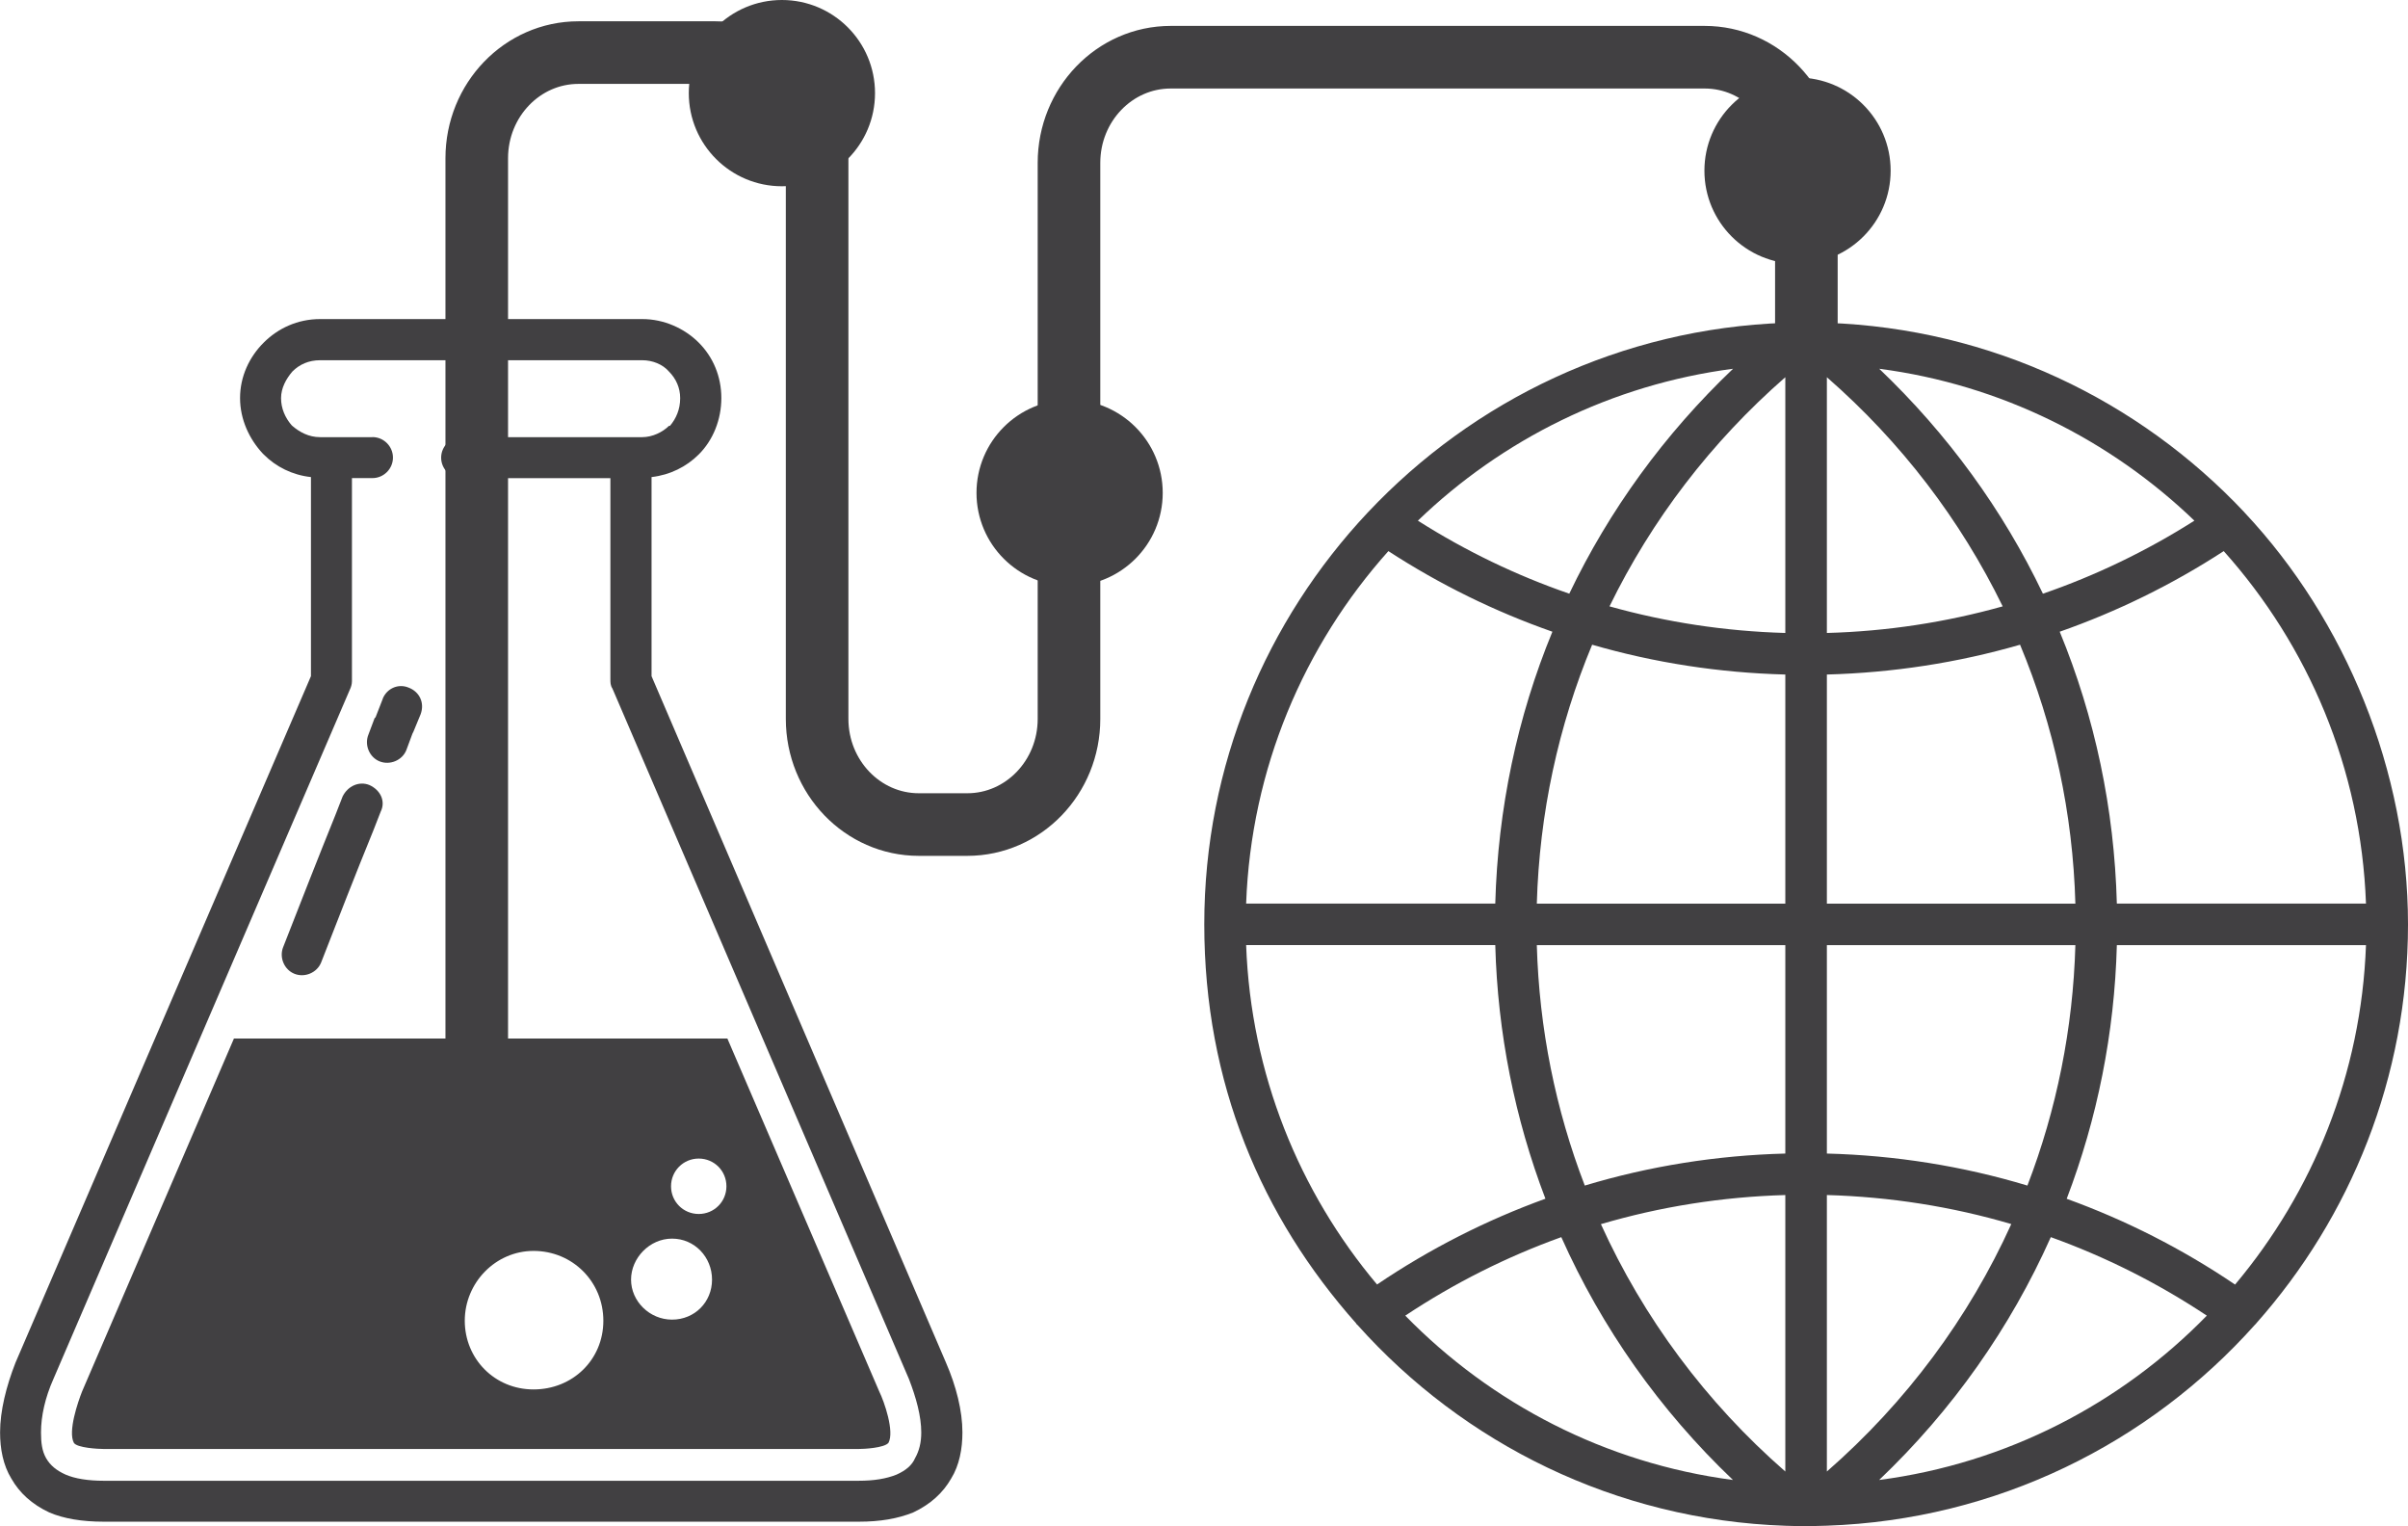 <?xml version="1.0" encoding="UTF-8"?><svg id="Réteg_2" xmlns="http://www.w3.org/2000/svg" viewBox="0 0 307.75 195.04"><defs><style>.cls-1{fill:#414042;}.cls-2{fill:none;stroke:#414042;stroke-miterlimit:10;stroke-width:8px;}</style></defs><g id="Layer_1"><path class="cls-1" d="m47.6,55.85c1.44,0,2.62,1.18,2.62,2.62s-1.18,2.62-2.62,2.62h-2.62v25.96c0,.39-.13.79-.26,1.05L6.82,176.22c-1.05,2.36-1.58,4.72-1.58,6.82,0,1.31.13,2.36.65,3.28.53.92,1.31,1.57,2.49,2.1h0c1.18.52,2.89.79,4.85.79h96.51c1.97,0,3.54-.26,4.85-.79,1.18-.53,1.96-1.18,2.36-2.1.52-.92.79-1.97.79-3.28h0c0-2.1-.66-4.46-1.57-6.82l-37.9-88.24c-.26-.39-.26-.79-.26-1.18v-25.7h-19.01c-1.44,0-2.62-1.18-2.62-2.62s1.18-2.62,2.62-2.62h23.08c1.31,0,2.62-.65,3.41-1.44h.13c.78-.92,1.31-2.1,1.31-3.54,0-1.31-.52-2.49-1.44-3.41h0c-.79-.92-2.1-1.44-3.41-1.44h-41.17c-1.45,0-2.63.53-3.54,1.44-.79.92-1.45,2.1-1.45,3.41s.53,2.49,1.31,3.41l.13.13c.92.79,2.1,1.44,3.54,1.44h6.68Zm1.31,33.44c.52-1.31,1.97-1.97,3.28-1.44,1.44.53,2.1,1.97,1.57,3.41l-.92,2.23-.13.26-.78,2.1c-.52,1.31-2.1,1.96-3.41,1.44s-1.97-2.1-1.44-3.41l.79-2.1.13-.13.92-2.36Zm3.8,4.46c-.39.92-1.44,1.44-2.49,1.44m-6.42,6.56c.65-1.31,2.1-1.97,3.41-1.44,1.44.65,2.1,2.1,1.44,3.41l-.92,2.36c-2.36,5.77-4.59,11.54-6.69,16.91-.53,1.31-2.1,1.97-3.41,1.44-1.31-.52-1.97-2.1-1.44-3.41,2.36-6.03,4.46-11.41,6.69-16.92l.92-2.36Zm-13.9,30.95l-19.41,45.1c-.52,1.31-1.83,5.11-1.05,6.56.39.65,3.15.79,3.8.79h96.51c.65,0,3.27-.13,3.8-.79.78-1.44-.53-5.24-1.18-6.56l-19.41-45.1H29.9Zm38.29,27.14c4.98,0,8.92,3.93,8.92,8.92s-3.93,8.78-8.92,8.78-8.79-3.93-8.79-8.78,3.93-8.92,8.79-8.92h0Zm21.11-11.8c1.97,0,3.54,1.57,3.54,3.54s-1.57,3.54-3.54,3.54-3.54-1.57-3.54-3.54c0-1.96,1.57-3.54,3.54-3.54h0Zm-3.41,10.23c2.88,0,5.11,2.36,5.11,5.24s-2.23,5.11-5.11,5.11-5.24-2.36-5.24-5.11,2.36-5.24,5.24-5.24h0ZM39.73,60.96c-2.36-.26-4.46-1.31-6.03-2.89l-.13-.13c-1.7-1.83-2.89-4.33-2.89-7.08s1.18-5.25,3.02-7.08c1.83-1.83,4.33-3.01,7.22-3.01h41.17c2.76,0,5.38,1.18,7.21,3.01h0c1.84,1.84,2.89,4.33,2.89,7.08s-1.05,5.38-2.89,7.21h0c-1.57,1.57-3.67,2.62-6.03,2.89v25.44l37.63,87.72c1.31,3.01,2.1,6.16,2.1,8.91h0c0,2.1-.39,4.2-1.44,5.9-1.05,1.83-2.63,3.28-4.85,4.33-1.97.79-4.2,1.18-6.95,1.18H13.25c-2.76,0-5.11-.39-6.95-1.18h0c-2.23-1.05-3.8-2.49-4.85-4.33-1.05-1.71-1.44-3.8-1.44-5.9,0-2.75.79-5.9,1.97-8.91l37.76-87.72v-25.44h0Z"/><path class="cls-1" d="m288.35,169.1c12.05-13.58,19.4-31.44,19.4-50.99s-7.95-38.84-20.88-52.61h0s-.03-.02-.03-.04c-13.47-14.32-32.35-23.49-53.35-24.21h0s-1.5-.04-1.5-.04c-.39-.01-.77-.03-1.16-.03s-.78.01-1.16.03l-1.49.04h0c-21,.72-39.87,9.89-53.35,24.21-.01.01-.03.02-.03.03,0,0,0,0,0,0-12.94,13.77-20.89,32.27-20.89,52.61s7.34,37.41,19.4,50.99c.02.02.02.05.03.07.05.07.12.1.17.16,13.54,15.14,32.98,24.9,54.67,25.64h0s1.49.04,1.49.04c.39.01.78.02,1.17.02s.78-.01,1.16-.03l1.49-.04h0c21.71-.75,41.17-10.52,54.71-25.69.03-.05.09-.06.12-.11.02-.02.02-.05.04-.07Zm-129.09-48.34h31.84c.3,11.24,2.5,22.17,6.41,32.41-7.54,2.73-14.76,6.39-21.52,10.96-9.94-11.82-16.13-26.89-16.73-43.37Zm18.18-50.34c6.6,4.29,13.63,7.73,20.96,10.3-4.49,10.89-6.97,22.64-7.3,34.74h-31.84c.63-17.26,7.39-32.98,18.18-45.04Zm124.94,45.04h-31.84c-.32-12.1-2.81-23.84-7.3-34.74,7.33-2.57,14.36-6.01,20.96-10.3,10.79,12.06,17.55,27.77,18.18,45.04Zm-74.21-34.58c-7.67-.22-15.2-1.36-22.47-3.4,5.38-11.03,12.97-20.99,22.47-29.28v32.68Zm0,5.31v29.28h-31.76c.33-11.53,2.75-22.72,7.07-33.09,7.97,2.31,16.25,3.59,24.69,3.81Zm5.31,0c8.43-.23,16.71-1.5,24.69-3.81,4.33,10.37,6.75,21.56,7.07,33.09h-31.76v-29.28Zm0-5.31v-32.68c9.5,8.29,17.09,18.25,22.47,29.28-7.27,2.04-14.8,3.19-22.47,3.4Zm27.61-5.02c-5.1-10.68-12.17-20.4-20.92-28.74,15.53,2.03,29.51,9.06,40.28,19.41-6.11,3.88-12.6,7-19.35,9.33Zm-60.53,0c-6.76-2.33-13.24-5.45-19.35-9.33,10.76-10.36,24.74-17.38,40.28-19.41-8.76,8.34-15.83,18.07-20.93,28.74Zm-4.15,44.91h31.76v26.63c-8.77.23-17.37,1.6-25.63,4.09-3.73-9.7-5.83-20.05-6.13-30.72Zm31.76,31.93v35.33c-10.17-8.87-18.14-19.65-23.57-31.61,7.61-2.24,15.51-3.49,23.57-3.72Zm5.31,35.33v-35.33c8.06.23,15.96,1.47,23.57,3.71-5.42,11.96-13.4,22.74-23.57,31.62Zm0-40.63v-26.63h31.76c-.3,10.66-2.4,21.02-6.13,30.72-8.26-2.49-16.85-3.86-25.63-4.09Zm37.06-26.63h31.84c-.6,16.47-6.79,31.54-16.73,43.37-6.76-4.57-13.97-8.23-21.52-10.96,3.91-10.24,6.11-21.16,6.41-32.41Zm-90.94,47.34c6.28-4.17,12.96-7.52,19.94-10.03,5.16,11.57,12.57,22.11,21.94,31.03-16.32-2.14-30.92-9.78-41.88-21Zm60.56,21c9.37-8.92,16.78-19.46,21.94-31.03,6.98,2.51,13.66,5.86,19.94,10.03-10.96,11.23-25.56,18.87-41.88,21Z"/><path class="cls-2" d="m60.93,136.85V20.22c0-7.45,5.82-13.5,13-13.5h17.5c7.18,0,13,6.04,13,13.5v71.64c0,7.45,5.82,13.5,13,13.5h6.19c7.18,0,13-6.04,13-13.5V20.81c0-7.45,5.82-13.5,13-13.5h68.24c7.18,0,13,6.04,13,13.5v24.36"/><circle class="cls-1" cx="99.93" cy="11.9" r="11.9"/><circle class="cls-1" cx="136.7" cy="62.98" r="11.9"/><circle class="cls-1" cx="229.73" cy="21.81" r="11.9"/></g></svg>